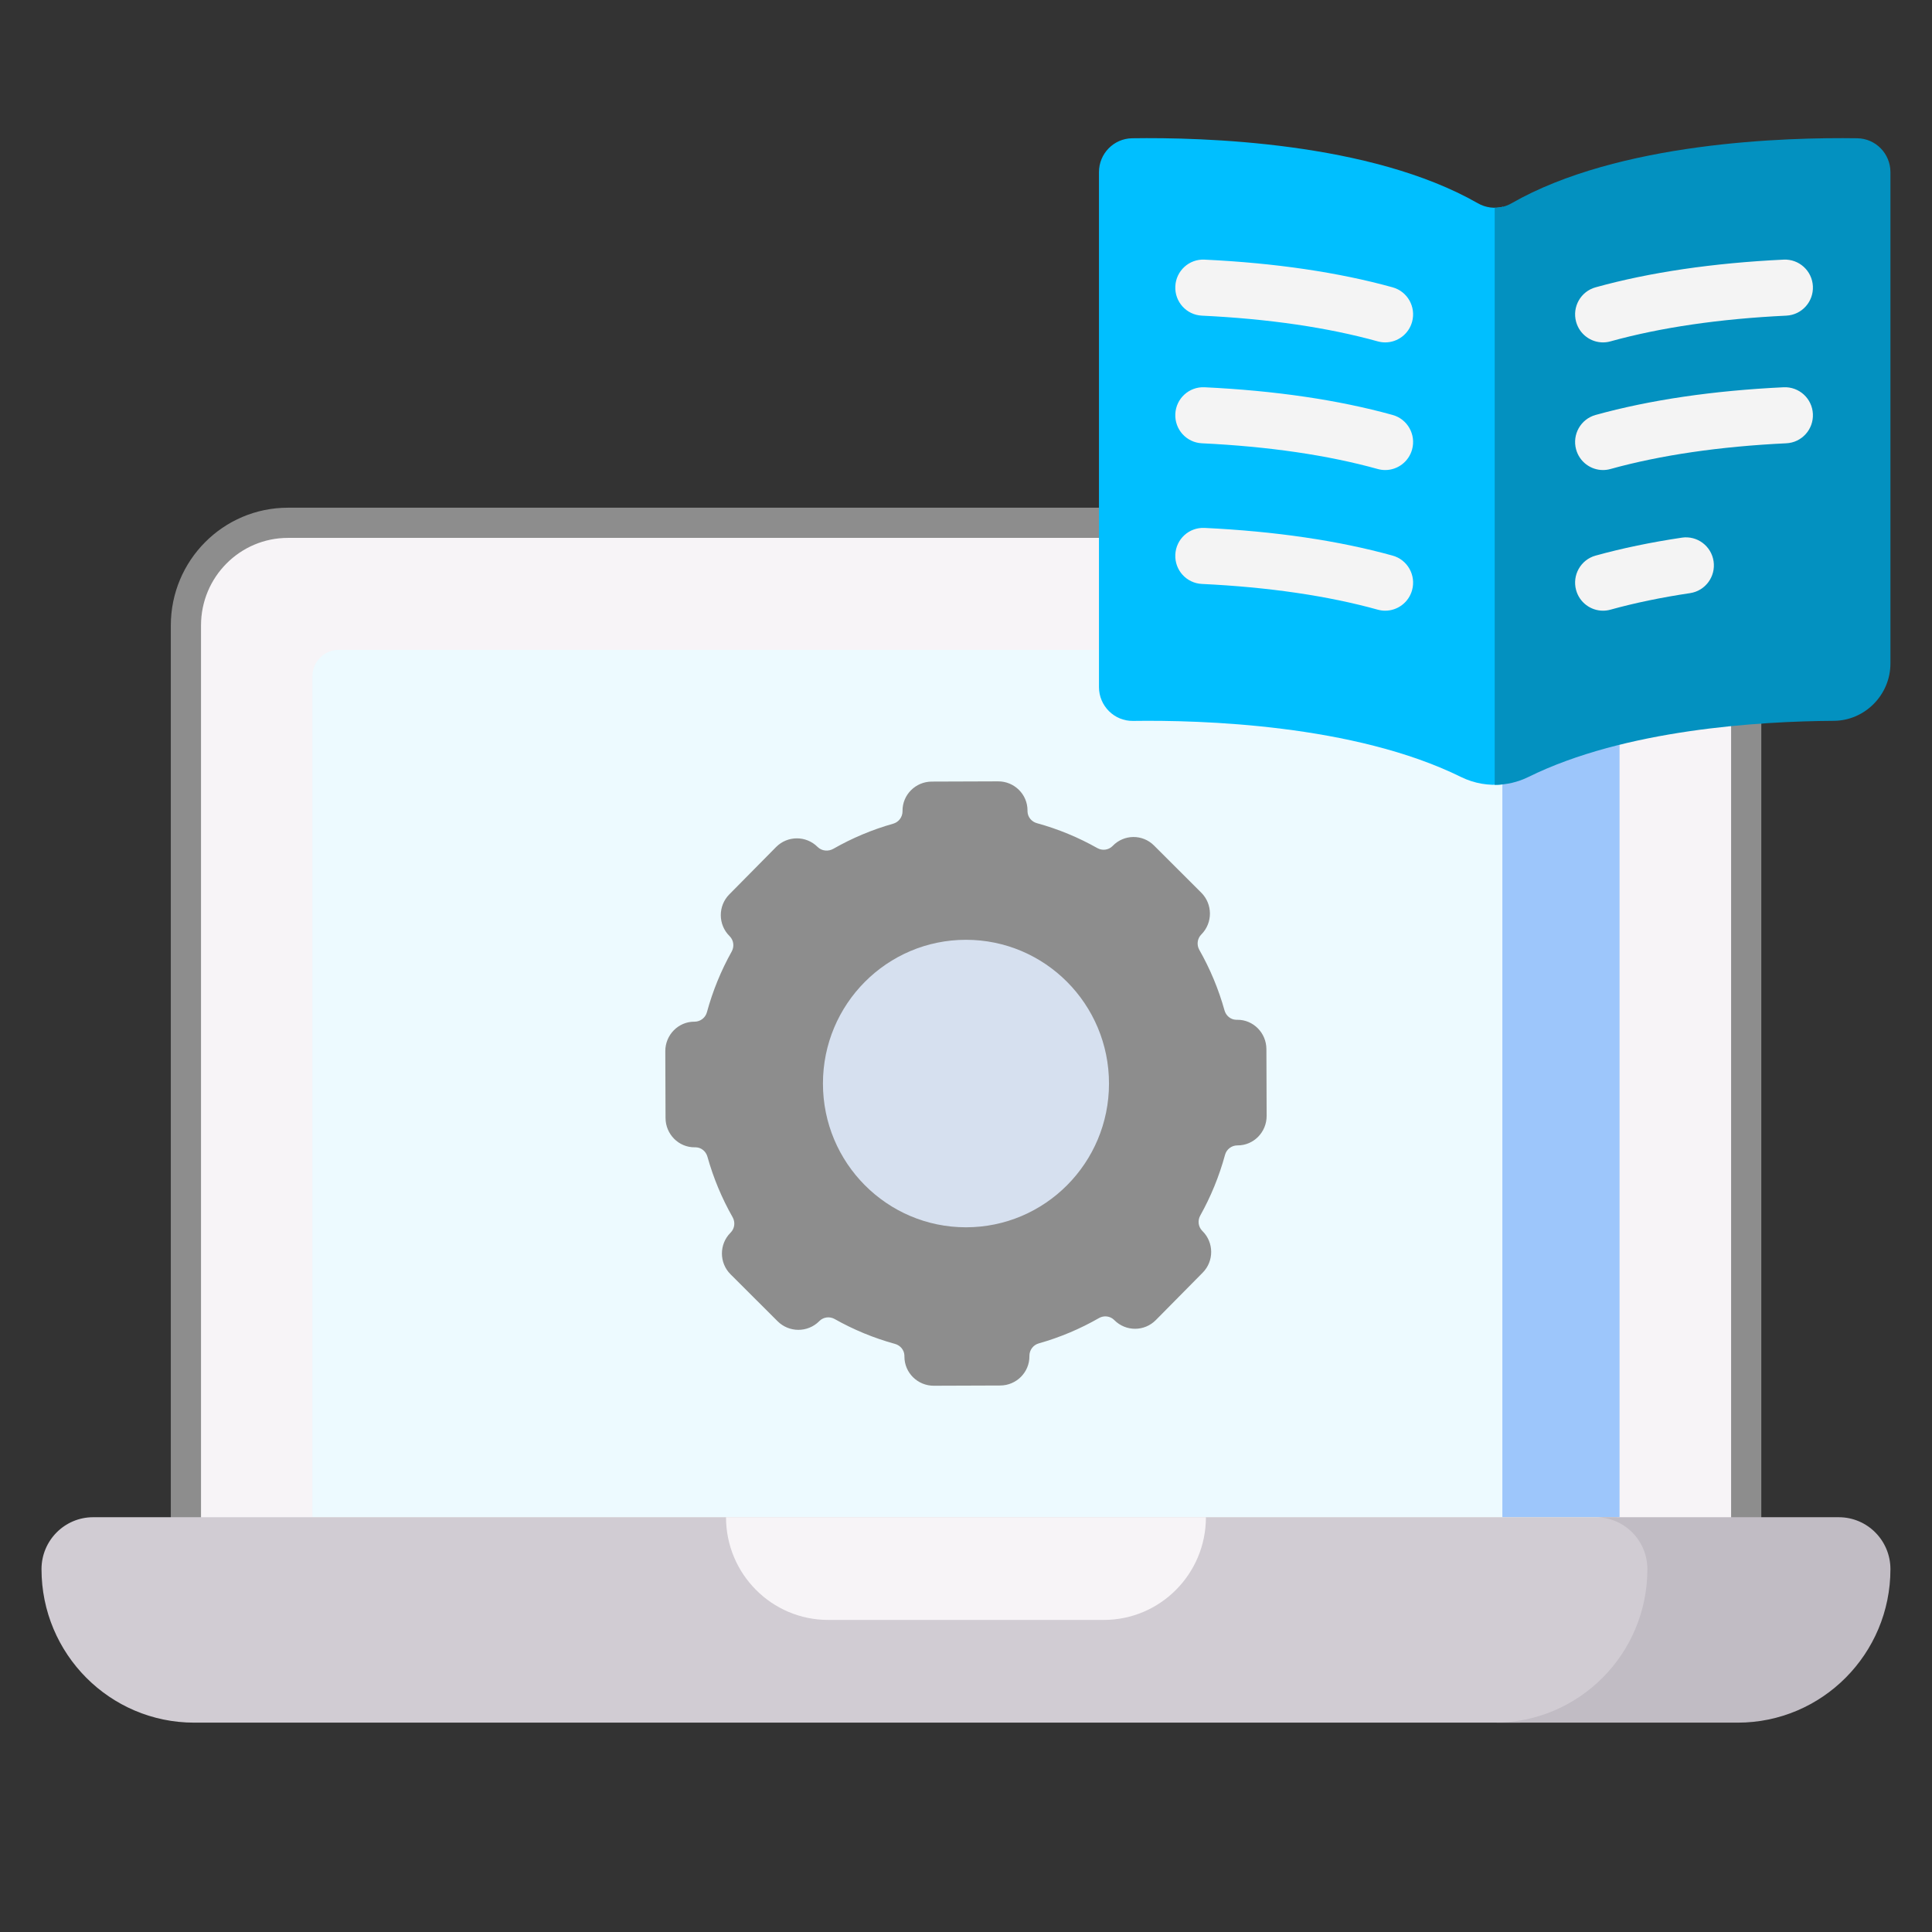 <?xml version="1.0" encoding="UTF-8" standalone="no"?>
<!DOCTYPE svg PUBLIC "-//W3C//DTD SVG 1.1//EN" "http://www.w3.org/Graphics/SVG/1.1/DTD/svg11.dtd">
<svg width="100%" height="100%" viewBox="0 0 512 512" version="1.1" xmlns="http://www.w3.org/2000/svg" xmlns:xlink="http://www.w3.org/1999/xlink" xml:space="preserve" xmlns:serif="http://www.serif.com/" style="fill-rule:evenodd;clip-rule:evenodd;stroke-linejoin:round;stroke-miterlimit:2;">
    <rect x="0" y="0" width="512" height="512" fill="#333333" stroke="none"/>
    <g>
        <g transform="matrix(0.957,0,0,0.957,11,1.573)">
            <g>
                <g>
                    <g>
                        <g>
                            <g transform="matrix(1.045,0,0,1.045,-11.494,-1.644)">
                                <path d="M49.268,435.784L462.733,435.784L462.733,165.72C462.732,150.708 450.623,138.538 435.686,138.538L76.314,138.538C61.376,138.538 49.268,150.708 49.268,165.72L49.268,435.784Z" style="fill:rgb(247,244,247);fill-rule:nonzero;stroke:rgb(141,141,141);stroke-width:8px;"/>
                            </g>
                            <path d="M408.692,178.318L82.319,178.318C78.284,178.318 75.013,181.606 75.013,185.661L75.013,418.502L408.692,418.502L408.692,178.318Z" style="fill:rgb(237,250,255);fill-rule:nonzero;"/>
                            <path d="M429.682,178.318L404.538,178.318L404.538,418.502L436.988,418.502L436.988,185.661C436.988,181.606 433.717,178.318 429.682,178.318Z" style="fill:rgb(157,198,251);fill-rule:nonzero;"/>
                            <path d="M448.225,432.796C448.225,425.527 442.884,419.527 435.935,418.502L14.307,418.502C6.405,418.502 0,424.94 0,432.881C0,456.357 18.935,475.388 42.293,475.388L409.385,475.388C431.145,473.499 448.225,455.157 448.225,432.796Z" style="fill:rgb(209,204,211);fill-rule:nonzero;"/>
                            <path d="M497.693,418.502L430.388,418.502C438.289,418.502 444.695,424.94 444.695,432.881C444.695,456.357 425.76,475.388 402.402,475.388L469.707,475.388C493.065,475.388 512,456.357 512,432.881C512,424.94 505.595,418.502 497.693,418.502Z" style="fill:rgb(193,188,196);fill-rule:nonzero;"/>
                        </g>
                        <path d="M189.553,418.502C189.553,434.211 202.223,446.945 217.853,446.945L294.147,446.945C309.777,446.945 322.447,434.211 322.447,418.502L189.553,418.502Z" style="fill:rgb(247,244,247);fill-rule:nonzero;"/>
                    </g>
                </g>
            </g>
        </g>
        <g transform="matrix(0.957,0,0,0.957,11,1.573)">
            <g>
                <g>
                    <g>
                        <g>
                            <g>
                                <path d="M339.196,288.869C339.18,284.389 335.569,280.709 331.113,280.752C331.001,280.753 330.89,280.752 330.779,280.748C329.278,280.7 328.004,279.614 327.598,278.161C325.945,272.243 323.588,266.622 320.62,261.397C319.85,260.042 320.034,258.327 321.106,257.199C321.141,257.162 321.176,257.126 321.212,257.09L321.214,257.088C324.361,253.884 324.335,248.724 321.156,245.552L308.059,232.48C304.891,229.319 299.766,229.363 296.652,232.579C296.616,232.615 296.58,232.651 296.543,232.687C295.429,233.772 293.724,233.969 292.372,233.205C287.152,230.258 281.543,227.928 275.643,226.308C274.195,225.911 273.107,224.638 273.048,223.131C273.044,223.02 273.042,222.908 273.042,222.796C273.053,218.316 269.367,214.712 264.91,214.728L246.507,214.793C242.049,214.809 238.389,218.439 238.431,222.919L238.431,223.031C238.424,224.622 237.372,226.021 235.848,226.451C230.001,228.101 224.446,230.449 219.278,233.403C217.867,234.21 216.067,234.035 214.91,232.89C214.903,232.883 214.895,232.876 214.888,232.868L214.886,232.866C211.697,229.703 206.564,229.73 203.408,232.924L190.46,246.03C187.306,249.222 187.324,254.379 190.5,257.549L190.502,257.551C190.538,257.587 190.573,257.623 190.608,257.659C191.688,258.779 191.884,260.493 191.124,261.853C188.193,267.096 185.876,272.731 184.265,278.658C183.847,280.194 182.462,281.262 180.878,281.28C180.841,281.28 180.804,281.281 180.767,281.28C176.31,281.268 172.725,284.974 172.74,289.453L172.804,307.949C172.82,312.429 176.431,316.108 180.888,316.066C181,316.065 181.111,316.066 181.222,316.07C182.722,316.119 183.996,317.204 184.401,318.656C186.054,324.575 188.412,330.197 191.38,335.422C192.149,336.776 191.966,338.49 190.894,339.618C190.859,339.655 190.823,339.692 190.787,339.728L190.785,339.73C187.624,342.908 187.632,348.062 190.805,351.228L203.826,364.224C207.011,367.403 212.149,367.411 215.344,364.241L215.451,364.134C216.566,363.046 218.275,362.85 219.63,363.615C224.847,366.56 230.454,368.889 236.351,370.509C237.802,370.907 238.893,372.183 238.951,373.693C238.955,373.802 238.957,373.911 238.957,374.02C238.947,378.501 242.631,382.107 247.089,382.091L265.492,382.026C269.95,382.01 273.61,378.38 273.568,373.9L273.568,373.788C273.575,372.197 274.627,370.798 276.151,370.368C282.038,368.707 287.63,366.338 292.828,363.355C294.175,362.582 295.88,362.767 297.001,363.843C297.038,363.879 297.075,363.915 297.111,363.951L297.113,363.953C300.289,367.123 305.42,367.105 308.573,363.913L321.558,350.771C324.709,347.582 324.683,342.427 321.5,339.27L321.498,339.268C321.461,339.231 321.425,339.195 321.389,339.158C320.31,338.039 320.115,336.327 320.874,334.968C323.806,329.723 326.124,324.086 327.736,318.157C328.153,316.622 329.537,315.556 331.12,315.538C331.157,315.538 331.194,315.537 331.231,315.537C335.689,315.547 339.275,311.844 339.26,307.364L339.196,288.869Z" style="fill:rgb(141,141,141);fill-rule:nonzero;"/>
                            </g>
                        </g>
                    </g>
                </g>
            </g>
            <ellipse cx="256" cy="298.41" rx="39.606" ry="39.807" style="fill:rgb(214,224,239);"/>
        </g>
        <g transform="matrix(0.957,0,0,0.957,11,1.573)">
            <g>
                <path d="M404.732,55.602C402.396,56.198 399.882,55.868 397.731,54.636C368.029,37.637 321.576,36.35 302.008,36.646C296.912,36.723 292.829,40.902 292.829,46.024L292.829,188.613C292.829,193.839 297.074,198.065 302.274,197.991C320.985,197.726 363.506,198.929 393.066,213.508C396.726,215.313 400.776,215.996 404.732,215.559L404.732,55.602Z" style="fill:rgb(0,191,255);fill-rule:nonzero;"/>
                <path d="M512,182.084L512,46.024C512,40.905 507.92,36.723 502.828,36.646C483.251,36.35 436.745,37.637 407.043,54.668C405.609,55.49 404.012,55.894 402.415,55.89L402.415,215.687C405.615,215.687 408.816,214.96 411.764,213.506C438.393,200.373 475.539,198.095 496.323,197.966C504.949,197.913 512,190.755 512,182.084Z" style="fill:rgb(3,145,192);fill-rule:nonzero;"/>
            </g>
            <g>
                <g>
                    <g>
                        <g>
                            <g>
                                <g>
                                    <path d="M372.096,93.173C371.416,93.173 370.724,93.082 370.037,92.891C356.162,89.042 339.771,86.644 321.322,85.764C317.059,85.56 313.768,81.923 313.971,77.639C314.172,73.355 317.794,70.035 322.054,70.251C341.646,71.186 359.173,73.767 374.148,77.921C378.262,79.062 380.676,83.338 379.54,87.473C378.594,90.914 375.485,93.173 372.096,93.173Z" style="fill:rgb(244,244,244);fill-rule:nonzero;"/>
                                </g>
                            </g>
                            <g>
                                <g>
                                    <path d="M372.096,128.519C371.416,128.519 370.724,128.428 370.037,128.237C356.162,124.388 339.771,121.99 321.322,121.109C317.059,120.905 313.768,117.268 313.971,112.984C314.172,108.7 317.794,105.398 322.054,105.596C341.646,106.531 359.173,109.112 374.148,113.266C378.262,114.407 380.676,118.683 379.54,122.818C378.594,126.26 375.485,128.519 372.096,128.519Z" style="fill:rgb(244,244,244);fill-rule:nonzero;"/>
                                </g>
                            </g>
                        </g>
                    </g>
                    <g>
                        <g>
                            <g>
                                <g>
                                    <path d="M372.096,167.468C371.416,167.468 370.725,167.377 370.037,167.186C356.163,163.338 339.772,160.94 321.321,160.058C317.059,159.854 313.768,156.216 313.971,151.933C314.172,147.649 317.76,144.351 322.056,144.545C341.648,145.481 359.175,148.062 374.149,152.215C378.263,153.356 380.677,157.632 379.541,161.766C378.595,165.21 375.485,167.468 372.096,167.468Z" style="fill:rgb(244,244,244);fill-rule:nonzero;"/>
                                </g>
                            </g>
                        </g>
                    </g>
                </g>
                <g>
                    <g>
                        <g>
                            <g>
                                <g>
                                    <path d="M432.403,93.173C429.014,93.173 425.905,90.915 424.959,87.472C423.823,83.337 426.238,79.061 430.351,77.92C445.326,73.765 462.853,71.185 482.445,70.25C486.707,70.06 490.326,73.354 490.528,77.638C490.731,81.922 487.439,85.56 483.177,85.763C464.727,86.644 448.337,89.042 434.462,92.89C433.776,93.082 433.083,93.173 432.403,93.173Z" style="fill:rgb(244,244,244);fill-rule:nonzero;"/>
                                </g>
                            </g>
                            <g>
                                <g>
                                    <path d="M432.403,128.519C429.014,128.519 425.905,126.261 424.959,122.818C423.823,118.683 426.238,114.407 430.351,113.266C445.326,109.112 462.853,106.531 482.445,105.596C486.707,105.407 490.326,108.7 490.528,112.984C490.731,117.268 487.439,120.906 483.177,121.109C464.727,121.99 448.337,124.388 434.462,128.237C433.776,128.428 433.083,128.519 432.403,128.519Z" style="fill:rgb(244,244,244);fill-rule:nonzero;"/>
                                </g>
                            </g>
                        </g>
                    </g>
                    <g>
                        <g>
                            <g>
                                <g>
                                    <path d="M432.403,167.468C429.014,167.468 425.905,165.21 424.959,161.766C423.823,157.632 426.238,153.355 430.351,152.215C437.652,150.19 445.694,148.516 454.252,147.242C458.469,146.613 462.402,149.542 463.028,153.786C463.654,158.028 460.738,161.977 456.518,162.606C448.579,163.789 441.159,165.329 434.462,167.187C433.776,167.377 433.083,167.468 432.403,167.468Z" style="fill:rgb(244,244,244);fill-rule:nonzero;"/>
                                </g>
                            </g>
                        </g>
                    </g>
                </g>
            </g>
        </g>
    </g>
</svg>
